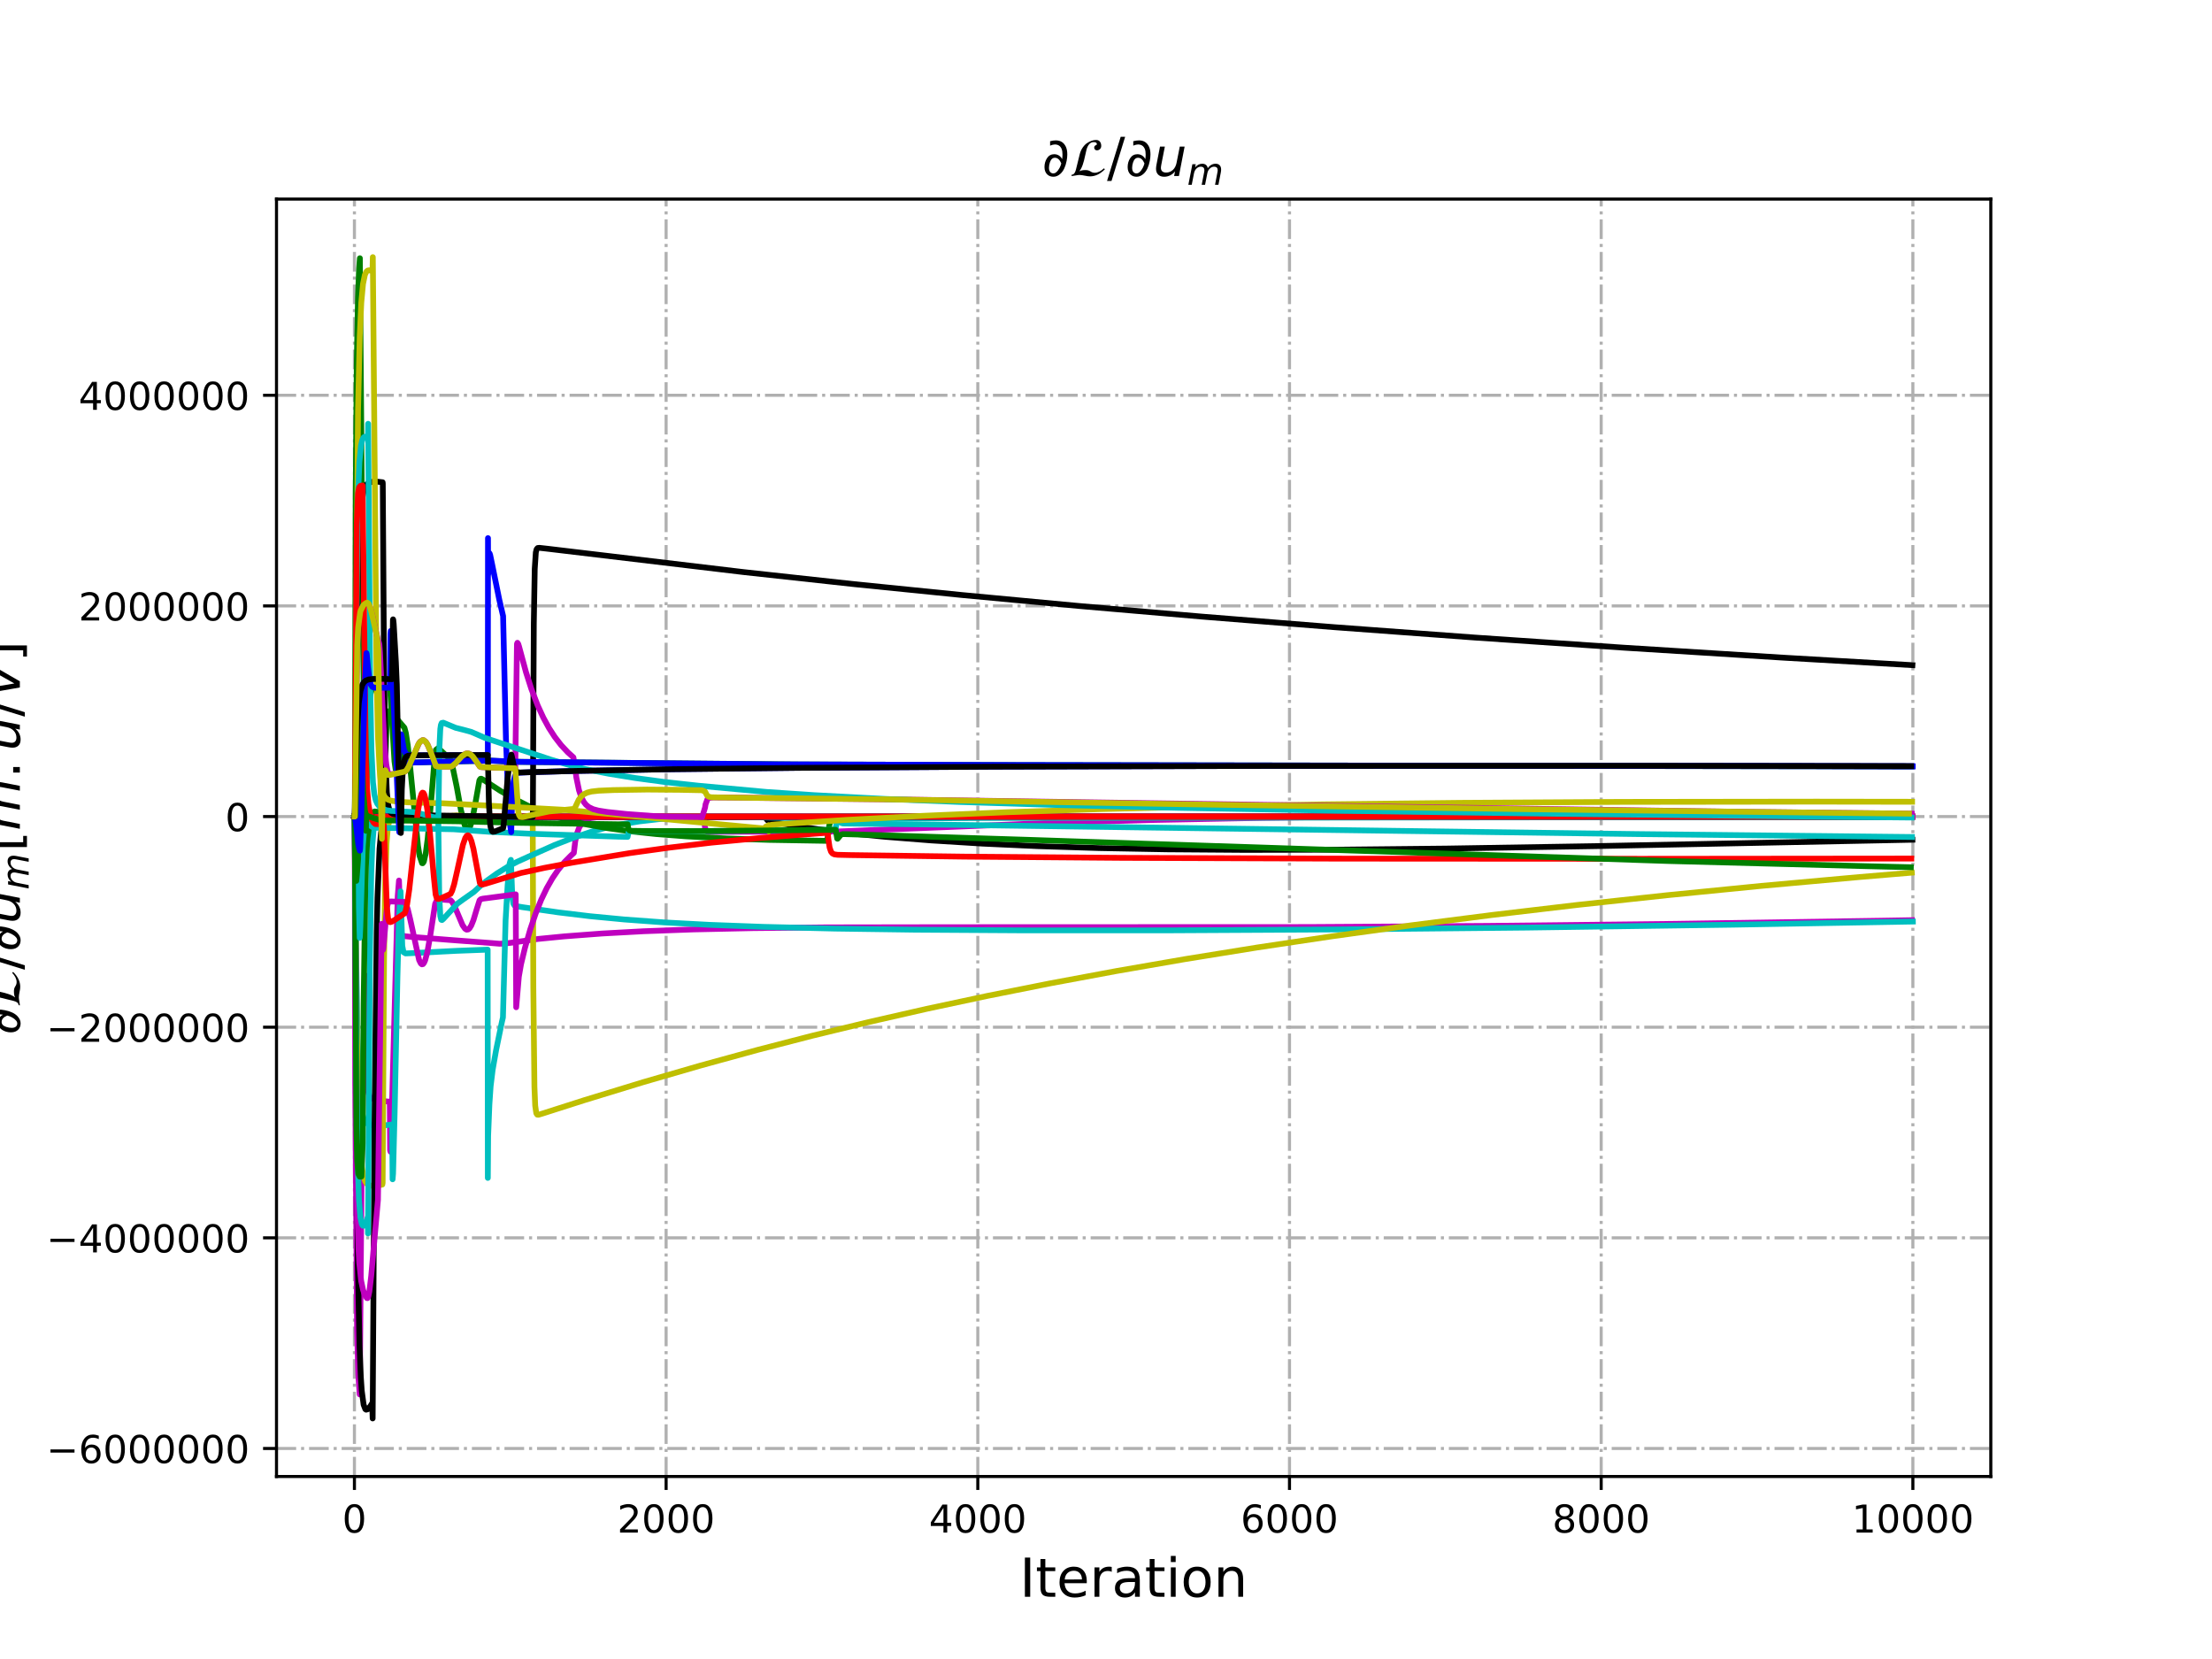 <?xml version="1.0" encoding="utf-8" standalone="no"?>
<!DOCTYPE svg PUBLIC "-//W3C//DTD SVG 1.1//EN"
  "http://www.w3.org/Graphics/SVG/1.1/DTD/svg11.dtd">
<!-- Created with matplotlib (http://matplotlib.org/) -->
<svg height="432pt" version="1.1" viewBox="0 0 576 432" width="576pt" xmlns="http://www.w3.org/2000/svg" xmlns:xlink="http://www.w3.org/1999/xlink">
 <defs>
  <style type="text/css">
*{stroke-linecap:butt;stroke-linejoin:round;}
  </style>
 </defs>
 <g id="figure_1">
  <g id="patch_1">
   <path d="M 0 432 
L 576 432 
L 576 0 
L 0 0 
z
" style="fill:#ffffff;"/>
  </g>
  <g id="axes_1">
   <g id="patch_2">
    <path d="M 72 384.48 
L 518.4 384.48 
L 518.4 51.84 
L 72 51.84 
z
" style="fill:#ffffff;"/>
   </g>
   <g id="matplotlib.axis_1">
    <g id="xtick_1">
     <g id="line2d_1">
      <path clip-path="url(#p6803e827ac)" d="M 92.291 384.48 
L 92.291 51.84 
" style="fill:none;stroke:#b0b0b0;stroke-dasharray:5.12,1.28,0.8,1.28;stroke-dashoffset:0;stroke-width:0.8;"/>
     </g>
     <g id="line2d_2">
      <defs>
       <path d="M 0 0 
L 0 3.5 
" id="m274eed6da6" style="stroke:#000000;stroke-width:0.8;"/>
      </defs>
      <g>
       <use style="stroke:#000000;stroke-width:0.8;" x="92.291" xlink:href="#m274eed6da6" y="384.48"/>
      </g>
     </g>
     <g id="text_1">
      <!-- 0 -->
      <defs>
       <path d="M 31.781 66.406 
Q 24.172 66.406 20.328 58.906 
Q 16.5 51.422 16.5 36.375 
Q 16.5 21.391 20.328 13.891 
Q 24.172 6.391 31.781 6.391 
Q 39.453 6.391 43.281 13.891 
Q 47.125 21.391 47.125 36.375 
Q 47.125 51.422 43.281 58.906 
Q 39.453 66.406 31.781 66.406 
z
M 31.781 74.219 
Q 44.047 74.219 50.516 64.516 
Q 56.984 54.828 56.984 36.375 
Q 56.984 17.969 50.516 8.266 
Q 44.047 -1.422 31.781 -1.422 
Q 19.531 -1.422 13.062 8.266 
Q 6.594 17.969 6.594 36.375 
Q 6.594 54.828 13.062 64.516 
Q 19.531 74.219 31.781 74.219 
z
" id="DejaVuSans-30"/>
      </defs>
      <g transform="translate(89.11 399.078)scale(0.1 -0.1)">
       <use xlink:href="#DejaVuSans-30"/>
      </g>
     </g>
    </g>
    <g id="xtick_2">
     <g id="line2d_3">
      <path clip-path="url(#p6803e827ac)" d="M 173.455 384.48 
L 173.455 51.84 
" style="fill:none;stroke:#b0b0b0;stroke-dasharray:5.12,1.28,0.8,1.28;stroke-dashoffset:0;stroke-width:0.8;"/>
     </g>
     <g id="line2d_4">
      <g>
       <use style="stroke:#000000;stroke-width:0.8;" x="173.455" xlink:href="#m274eed6da6" y="384.48"/>
      </g>
     </g>
     <g id="text_2">
      <!-- 2000 -->
      <defs>
       <path d="M 19.188 8.297 
L 53.609 8.297 
L 53.609 0 
L 7.328 0 
L 7.328 8.297 
Q 12.938 14.109 22.625 23.891 
Q 32.328 33.688 34.812 36.531 
Q 39.547 41.844 41.422 45.531 
Q 43.312 49.219 43.312 52.781 
Q 43.312 58.594 39.234 62.25 
Q 35.156 65.922 28.609 65.922 
Q 23.969 65.922 18.812 64.312 
Q 13.672 62.703 7.812 59.422 
L 7.812 69.391 
Q 13.766 71.781 18.938 73 
Q 24.125 74.219 28.422 74.219 
Q 39.75 74.219 46.484 68.547 
Q 53.219 62.891 53.219 53.422 
Q 53.219 48.922 51.531 44.891 
Q 49.859 40.875 45.406 35.406 
Q 44.188 33.984 37.641 27.219 
Q 31.109 20.453 19.188 8.297 
z
" id="DejaVuSans-32"/>
      </defs>
      <g transform="translate(160.73 399.078)scale(0.1 -0.1)">
       <use xlink:href="#DejaVuSans-32"/>
       <use x="63.623" xlink:href="#DejaVuSans-30"/>
       <use x="127.246" xlink:href="#DejaVuSans-30"/>
       <use x="190.869" xlink:href="#DejaVuSans-30"/>
      </g>
     </g>
    </g>
    <g id="xtick_3">
     <g id="line2d_5">
      <path clip-path="url(#p6803e827ac)" d="M 254.618 384.48 
L 254.618 51.84 
" style="fill:none;stroke:#b0b0b0;stroke-dasharray:5.12,1.28,0.8,1.28;stroke-dashoffset:0;stroke-width:0.8;"/>
     </g>
     <g id="line2d_6">
      <g>
       <use style="stroke:#000000;stroke-width:0.8;" x="254.618" xlink:href="#m274eed6da6" y="384.48"/>
      </g>
     </g>
     <g id="text_3">
      <!-- 4000 -->
      <defs>
       <path d="M 37.797 64.312 
L 12.891 25.391 
L 37.797 25.391 
z
M 35.203 72.906 
L 47.609 72.906 
L 47.609 25.391 
L 58.016 25.391 
L 58.016 17.188 
L 47.609 17.188 
L 47.609 0 
L 37.797 0 
L 37.797 17.188 
L 4.891 17.188 
L 4.891 26.703 
z
" id="DejaVuSans-34"/>
      </defs>
      <g transform="translate(241.893 399.078)scale(0.1 -0.1)">
       <use xlink:href="#DejaVuSans-34"/>
       <use x="63.623" xlink:href="#DejaVuSans-30"/>
       <use x="127.246" xlink:href="#DejaVuSans-30"/>
       <use x="190.869" xlink:href="#DejaVuSans-30"/>
      </g>
     </g>
    </g>
    <g id="xtick_4">
     <g id="line2d_7">
      <path clip-path="url(#p6803e827ac)" d="M 335.782 384.48 
L 335.782 51.84 
" style="fill:none;stroke:#b0b0b0;stroke-dasharray:5.12,1.28,0.8,1.28;stroke-dashoffset:0;stroke-width:0.8;"/>
     </g>
     <g id="line2d_8">
      <g>
       <use style="stroke:#000000;stroke-width:0.8;" x="335.782" xlink:href="#m274eed6da6" y="384.48"/>
      </g>
     </g>
     <g id="text_4">
      <!-- 6000 -->
      <defs>
       <path d="M 33.016 40.375 
Q 26.375 40.375 22.484 35.828 
Q 18.609 31.297 18.609 23.391 
Q 18.609 15.531 22.484 10.953 
Q 26.375 6.391 33.016 6.391 
Q 39.656 6.391 43.531 10.953 
Q 47.406 15.531 47.406 23.391 
Q 47.406 31.297 43.531 35.828 
Q 39.656 40.375 33.016 40.375 
z
M 52.594 71.297 
L 52.594 62.312 
Q 48.875 64.062 45.094 64.984 
Q 41.312 65.922 37.594 65.922 
Q 27.828 65.922 22.672 59.328 
Q 17.531 52.734 16.797 39.406 
Q 19.672 43.656 24.016 45.922 
Q 28.375 48.188 33.594 48.188 
Q 44.578 48.188 50.953 41.516 
Q 57.328 34.859 57.328 23.391 
Q 57.328 12.156 50.688 5.359 
Q 44.047 -1.422 33.016 -1.422 
Q 20.359 -1.422 13.672 8.266 
Q 6.984 17.969 6.984 36.375 
Q 6.984 53.656 15.188 63.938 
Q 23.391 74.219 37.203 74.219 
Q 40.922 74.219 44.703 73.484 
Q 48.484 72.75 52.594 71.297 
z
" id="DejaVuSans-36"/>
      </defs>
      <g transform="translate(323.057 399.078)scale(0.1 -0.1)">
       <use xlink:href="#DejaVuSans-36"/>
       <use x="63.623" xlink:href="#DejaVuSans-30"/>
       <use x="127.246" xlink:href="#DejaVuSans-30"/>
       <use x="190.869" xlink:href="#DejaVuSans-30"/>
      </g>
     </g>
    </g>
    <g id="xtick_5">
     <g id="line2d_9">
      <path clip-path="url(#p6803e827ac)" d="M 416.945 384.48 
L 416.945 51.84 
" style="fill:none;stroke:#b0b0b0;stroke-dasharray:5.12,1.28,0.8,1.28;stroke-dashoffset:0;stroke-width:0.8;"/>
     </g>
     <g id="line2d_10">
      <g>
       <use style="stroke:#000000;stroke-width:0.8;" x="416.945" xlink:href="#m274eed6da6" y="384.48"/>
      </g>
     </g>
     <g id="text_5">
      <!-- 8000 -->
      <defs>
       <path d="M 31.781 34.625 
Q 24.75 34.625 20.719 30.859 
Q 16.703 27.094 16.703 20.516 
Q 16.703 13.922 20.719 10.156 
Q 24.75 6.391 31.781 6.391 
Q 38.812 6.391 42.859 10.172 
Q 46.922 13.969 46.922 20.516 
Q 46.922 27.094 42.891 30.859 
Q 38.875 34.625 31.781 34.625 
z
M 21.922 38.812 
Q 15.578 40.375 12.031 44.719 
Q 8.5 49.078 8.5 55.328 
Q 8.5 64.062 14.719 69.141 
Q 20.953 74.219 31.781 74.219 
Q 42.672 74.219 48.875 69.141 
Q 55.078 64.062 55.078 55.328 
Q 55.078 49.078 51.531 44.719 
Q 48 40.375 41.703 38.812 
Q 48.828 37.156 52.797 32.312 
Q 56.781 27.484 56.781 20.516 
Q 56.781 9.906 50.312 4.234 
Q 43.844 -1.422 31.781 -1.422 
Q 19.734 -1.422 13.25 4.234 
Q 6.781 9.906 6.781 20.516 
Q 6.781 27.484 10.781 32.312 
Q 14.797 37.156 21.922 38.812 
z
M 18.312 54.391 
Q 18.312 48.734 21.844 45.562 
Q 25.391 42.391 31.781 42.391 
Q 38.141 42.391 41.719 45.562 
Q 45.312 48.734 45.312 54.391 
Q 45.312 60.062 41.719 63.234 
Q 38.141 66.406 31.781 66.406 
Q 25.391 66.406 21.844 63.234 
Q 18.312 60.062 18.312 54.391 
z
" id="DejaVuSans-38"/>
      </defs>
      <g transform="translate(404.22 399.078)scale(0.1 -0.1)">
       <use xlink:href="#DejaVuSans-38"/>
       <use x="63.623" xlink:href="#DejaVuSans-30"/>
       <use x="127.246" xlink:href="#DejaVuSans-30"/>
       <use x="190.869" xlink:href="#DejaVuSans-30"/>
      </g>
     </g>
    </g>
    <g id="xtick_6">
     <g id="line2d_11">
      <path clip-path="url(#p6803e827ac)" d="M 498.109 384.48 
L 498.109 51.84 
" style="fill:none;stroke:#b0b0b0;stroke-dasharray:5.12,1.28,0.8,1.28;stroke-dashoffset:0;stroke-width:0.8;"/>
     </g>
     <g id="line2d_12">
      <g>
       <use style="stroke:#000000;stroke-width:0.8;" x="498.109" xlink:href="#m274eed6da6" y="384.48"/>
      </g>
     </g>
     <g id="text_6">
      <!-- 10000 -->
      <defs>
       <path d="M 12.406 8.297 
L 28.516 8.297 
L 28.516 63.922 
L 10.984 60.406 
L 10.984 69.391 
L 28.422 72.906 
L 38.281 72.906 
L 38.281 8.297 
L 54.391 8.297 
L 54.391 0 
L 12.406 0 
z
" id="DejaVuSans-31"/>
      </defs>
      <g transform="translate(482.203 399.078)scale(0.1 -0.1)">
       <use xlink:href="#DejaVuSans-31"/>
       <use x="63.623" xlink:href="#DejaVuSans-30"/>
       <use x="127.246" xlink:href="#DejaVuSans-30"/>
       <use x="190.869" xlink:href="#DejaVuSans-30"/>
       <use x="254.492" xlink:href="#DejaVuSans-30"/>
      </g>
     </g>
    </g>
    <g id="text_7">
     <!-- Iteration -->
     <defs>
      <path d="M 9.812 72.906 
L 19.672 72.906 
L 19.672 0 
L 9.812 0 
z
" id="DejaVuSans-49"/>
      <path d="M 18.312 70.219 
L 18.312 54.688 
L 36.812 54.688 
L 36.812 47.703 
L 18.312 47.703 
L 18.312 18.016 
Q 18.312 11.328 20.141 9.422 
Q 21.969 7.516 27.594 7.516 
L 36.812 7.516 
L 36.812 0 
L 27.594 0 
Q 17.188 0 13.234 3.875 
Q 9.281 7.766 9.281 18.016 
L 9.281 47.703 
L 2.688 47.703 
L 2.688 54.688 
L 9.281 54.688 
L 9.281 70.219 
z
" id="DejaVuSans-74"/>
      <path d="M 56.203 29.594 
L 56.203 25.203 
L 14.891 25.203 
Q 15.484 15.922 20.484 11.062 
Q 25.484 6.203 34.422 6.203 
Q 39.594 6.203 44.453 7.469 
Q 49.312 8.734 54.109 11.281 
L 54.109 2.781 
Q 49.266 0.734 44.188 -0.344 
Q 39.109 -1.422 33.891 -1.422 
Q 20.797 -1.422 13.156 6.188 
Q 5.516 13.812 5.516 26.812 
Q 5.516 40.234 12.766 48.109 
Q 20.016 56 32.328 56 
Q 43.359 56 49.781 48.891 
Q 56.203 41.797 56.203 29.594 
z
M 47.219 32.234 
Q 47.125 39.594 43.094 43.984 
Q 39.062 48.391 32.422 48.391 
Q 24.906 48.391 20.391 44.141 
Q 15.875 39.891 15.188 32.172 
z
" id="DejaVuSans-65"/>
      <path d="M 41.109 46.297 
Q 39.594 47.172 37.812 47.578 
Q 36.031 48 33.891 48 
Q 26.266 48 22.188 43.047 
Q 18.109 38.094 18.109 28.812 
L 18.109 0 
L 9.078 0 
L 9.078 54.688 
L 18.109 54.688 
L 18.109 46.188 
Q 20.953 51.172 25.484 53.578 
Q 30.031 56 36.531 56 
Q 37.453 56 38.578 55.875 
Q 39.703 55.766 41.062 55.516 
z
" id="DejaVuSans-72"/>
      <path d="M 34.281 27.484 
Q 23.391 27.484 19.188 25 
Q 14.984 22.516 14.984 16.5 
Q 14.984 11.719 18.141 8.906 
Q 21.297 6.109 26.703 6.109 
Q 34.188 6.109 38.703 11.406 
Q 43.219 16.703 43.219 25.484 
L 43.219 27.484 
z
M 52.203 31.203 
L 52.203 0 
L 43.219 0 
L 43.219 8.297 
Q 40.141 3.328 35.547 0.953 
Q 30.953 -1.422 24.312 -1.422 
Q 15.922 -1.422 10.953 3.297 
Q 6 8.016 6 15.922 
Q 6 25.141 12.172 29.828 
Q 18.359 34.516 30.609 34.516 
L 43.219 34.516 
L 43.219 35.406 
Q 43.219 41.609 39.141 45 
Q 35.062 48.391 27.688 48.391 
Q 23 48.391 18.547 47.266 
Q 14.109 46.141 10.016 43.891 
L 10.016 52.203 
Q 14.938 54.109 19.578 55.047 
Q 24.219 56 28.609 56 
Q 40.484 56 46.344 49.844 
Q 52.203 43.703 52.203 31.203 
z
" id="DejaVuSans-61"/>
      <path d="M 9.422 54.688 
L 18.406 54.688 
L 18.406 0 
L 9.422 0 
z
M 9.422 75.984 
L 18.406 75.984 
L 18.406 64.594 
L 9.422 64.594 
z
" id="DejaVuSans-69"/>
      <path d="M 30.609 48.391 
Q 23.391 48.391 19.188 42.75 
Q 14.984 37.109 14.984 27.297 
Q 14.984 17.484 19.156 11.844 
Q 23.344 6.203 30.609 6.203 
Q 37.797 6.203 41.984 11.859 
Q 46.188 17.531 46.188 27.297 
Q 46.188 37.016 41.984 42.703 
Q 37.797 48.391 30.609 48.391 
z
M 30.609 56 
Q 42.328 56 49.016 48.375 
Q 55.719 40.766 55.719 27.297 
Q 55.719 13.875 49.016 6.219 
Q 42.328 -1.422 30.609 -1.422 
Q 18.844 -1.422 12.172 6.219 
Q 5.516 13.875 5.516 27.297 
Q 5.516 40.766 12.172 48.375 
Q 18.844 56 30.609 56 
z
" id="DejaVuSans-6f"/>
      <path d="M 54.891 33.016 
L 54.891 0 
L 45.906 0 
L 45.906 32.719 
Q 45.906 40.484 42.875 44.328 
Q 39.844 48.188 33.797 48.188 
Q 26.516 48.188 22.312 43.547 
Q 18.109 38.922 18.109 30.906 
L 18.109 0 
L 9.078 0 
L 9.078 54.688 
L 18.109 54.688 
L 18.109 46.188 
Q 21.344 51.125 25.703 53.562 
Q 30.078 56 35.797 56 
Q 45.219 56 50.047 50.172 
Q 54.891 44.344 54.891 33.016 
z
" id="DejaVuSans-6e"/>
     </defs>
     <g transform="translate(265.508 415.796)scale(0.14 -0.14)">
      <use xlink:href="#DejaVuSans-49"/>
      <use x="29.492" xlink:href="#DejaVuSans-74"/>
      <use x="68.701" xlink:href="#DejaVuSans-65"/>
      <use x="130.225" xlink:href="#DejaVuSans-72"/>
      <use x="171.338" xlink:href="#DejaVuSans-61"/>
      <use x="232.617" xlink:href="#DejaVuSans-74"/>
      <use x="271.826" xlink:href="#DejaVuSans-69"/>
      <use x="299.609" xlink:href="#DejaVuSans-6f"/>
      <use x="360.791" xlink:href="#DejaVuSans-6e"/>
     </g>
    </g>
   </g>
   <g id="matplotlib.axis_2">
    <g id="ytick_1">
     <g id="line2d_13">
      <path clip-path="url(#p6803e827ac)" d="M 72 377.175 
L 518.4 377.175 
" style="fill:none;stroke:#b0b0b0;stroke-dasharray:5.12,1.28,0.8,1.28;stroke-dashoffset:0;stroke-width:0.8;"/>
     </g>
     <g id="line2d_14">
      <defs>
       <path d="M 0 0 
L -3.5 0 
" id="m635a606b96" style="stroke:#000000;stroke-width:0.8;"/>
      </defs>
      <g>
       <use style="stroke:#000000;stroke-width:0.8;" x="72" xlink:href="#m635a606b96" y="377.175"/>
      </g>
     </g>
     <g id="text_8">
      <!-- −6000000 -->
      <defs>
       <path d="M 10.594 35.5 
L 73.188 35.5 
L 73.188 27.203 
L 10.594 27.203 
z
" id="DejaVuSans-2212"/>
      </defs>
      <g transform="translate(12.083 380.974)scale(0.1 -0.1)">
       <use xlink:href="#DejaVuSans-2212"/>
       <use x="83.789" xlink:href="#DejaVuSans-36"/>
       <use x="147.412" xlink:href="#DejaVuSans-30"/>
       <use x="211.035" xlink:href="#DejaVuSans-30"/>
       <use x="274.658" xlink:href="#DejaVuSans-30"/>
       <use x="338.281" xlink:href="#DejaVuSans-30"/>
       <use x="401.904" xlink:href="#DejaVuSans-30"/>
       <use x="465.527" xlink:href="#DejaVuSans-30"/>
      </g>
     </g>
    </g>
    <g id="ytick_2">
     <g id="line2d_15">
      <path clip-path="url(#p6803e827ac)" d="M 72 322.326 
L 518.4 322.326 
" style="fill:none;stroke:#b0b0b0;stroke-dasharray:5.12,1.28,0.8,1.28;stroke-dashoffset:0;stroke-width:0.8;"/>
     </g>
     <g id="line2d_16">
      <g>
       <use style="stroke:#000000;stroke-width:0.8;" x="72" xlink:href="#m635a606b96" y="322.326"/>
      </g>
     </g>
     <g id="text_9">
      <!-- −4000000 -->
      <g transform="translate(12.083 326.125)scale(0.1 -0.1)">
       <use xlink:href="#DejaVuSans-2212"/>
       <use x="83.789" xlink:href="#DejaVuSans-34"/>
       <use x="147.412" xlink:href="#DejaVuSans-30"/>
       <use x="211.035" xlink:href="#DejaVuSans-30"/>
       <use x="274.658" xlink:href="#DejaVuSans-30"/>
       <use x="338.281" xlink:href="#DejaVuSans-30"/>
       <use x="401.904" xlink:href="#DejaVuSans-30"/>
       <use x="465.527" xlink:href="#DejaVuSans-30"/>
      </g>
     </g>
    </g>
    <g id="ytick_3">
     <g id="line2d_17">
      <path clip-path="url(#p6803e827ac)" d="M 72 267.476 
L 518.4 267.476 
" style="fill:none;stroke:#b0b0b0;stroke-dasharray:5.12,1.28,0.8,1.28;stroke-dashoffset:0;stroke-width:0.8;"/>
     </g>
     <g id="line2d_18">
      <g>
       <use style="stroke:#000000;stroke-width:0.8;" x="72" xlink:href="#m635a606b96" y="267.476"/>
      </g>
     </g>
     <g id="text_10">
      <!-- −2000000 -->
      <g transform="translate(12.083 271.275)scale(0.1 -0.1)">
       <use xlink:href="#DejaVuSans-2212"/>
       <use x="83.789" xlink:href="#DejaVuSans-32"/>
       <use x="147.412" xlink:href="#DejaVuSans-30"/>
       <use x="211.035" xlink:href="#DejaVuSans-30"/>
       <use x="274.658" xlink:href="#DejaVuSans-30"/>
       <use x="338.281" xlink:href="#DejaVuSans-30"/>
       <use x="401.904" xlink:href="#DejaVuSans-30"/>
       <use x="465.527" xlink:href="#DejaVuSans-30"/>
      </g>
     </g>
    </g>
    <g id="ytick_4">
     <g id="line2d_19">
      <path clip-path="url(#p6803e827ac)" d="M 72 212.626 
L 518.4 212.626 
" style="fill:none;stroke:#b0b0b0;stroke-dasharray:5.12,1.28,0.8,1.28;stroke-dashoffset:0;stroke-width:0.8;"/>
     </g>
     <g id="line2d_20">
      <g>
       <use style="stroke:#000000;stroke-width:0.8;" x="72" xlink:href="#m635a606b96" y="212.626"/>
      </g>
     </g>
     <g id="text_11">
      <!-- 0 -->
      <g transform="translate(58.638 216.426)scale(0.1 -0.1)">
       <use xlink:href="#DejaVuSans-30"/>
      </g>
     </g>
    </g>
    <g id="ytick_5">
     <g id="line2d_21">
      <path clip-path="url(#p6803e827ac)" d="M 72 157.777 
L 518.4 157.777 
" style="fill:none;stroke:#b0b0b0;stroke-dasharray:5.12,1.28,0.8,1.28;stroke-dashoffset:0;stroke-width:0.8;"/>
     </g>
     <g id="line2d_22">
      <g>
       <use style="stroke:#000000;stroke-width:0.8;" x="72" xlink:href="#m635a606b96" y="157.777"/>
      </g>
     </g>
     <g id="text_12">
      <!-- 2000000 -->
      <g transform="translate(20.462 161.576)scale(0.1 -0.1)">
       <use xlink:href="#DejaVuSans-32"/>
       <use x="63.623" xlink:href="#DejaVuSans-30"/>
       <use x="127.246" xlink:href="#DejaVuSans-30"/>
       <use x="190.869" xlink:href="#DejaVuSans-30"/>
       <use x="254.492" xlink:href="#DejaVuSans-30"/>
       <use x="318.115" xlink:href="#DejaVuSans-30"/>
       <use x="381.738" xlink:href="#DejaVuSans-30"/>
      </g>
     </g>
    </g>
    <g id="ytick_6">
     <g id="line2d_23">
      <path clip-path="url(#p6803e827ac)" d="M 72 102.927 
L 518.4 102.927 
" style="fill:none;stroke:#b0b0b0;stroke-dasharray:5.12,1.28,0.8,1.28;stroke-dashoffset:0;stroke-width:0.8;"/>
     </g>
     <g id="line2d_24">
      <g>
       <use style="stroke:#000000;stroke-width:0.8;" x="72" xlink:href="#m635a606b96" y="102.927"/>
      </g>
     </g>
     <g id="text_13">
      <!-- 4000000 -->
      <g transform="translate(20.462 106.727)scale(0.1 -0.1)">
       <use xlink:href="#DejaVuSans-34"/>
       <use x="63.623" xlink:href="#DejaVuSans-30"/>
       <use x="127.246" xlink:href="#DejaVuSans-30"/>
       <use x="190.869" xlink:href="#DejaVuSans-30"/>
       <use x="254.492" xlink:href="#DejaVuSans-30"/>
       <use x="318.115" xlink:href="#DejaVuSans-30"/>
       <use x="381.738" xlink:href="#DejaVuSans-30"/>
      </g>
     </g>
    </g>
    <g id="text_14">
     <!-- $\partial \mathcal{L}/ \partial u_{m}[m.u/V]$ -->
     <defs>
      <path d="M 21.344 -1.422 
Q 14.453 -1.422 9.969 2.734 
Q 4.641 7.672 4.641 16.609 
Q 4.641 25.875 9.328 33.109 
Q 14.156 40.531 22.859 40.531 
Q 28.562 40.531 33.062 36.969 
Q 35.688 34.859 37.5 31.344 
Q 38.141 35.297 38.141 39.797 
Q 38.141 46.391 36.578 50.203 
Q 33.109 58.641 23.922 58.641 
Q 20.453 58.641 15.094 56.5 
L 15.094 64.703 
Q 20.75 66.219 25.828 66.219 
Q 38.922 66.219 44.484 54.203 
Q 47.078 48.531 47.078 40.094 
Q 47.078 34.578 45.844 28.172 
Q 42.781 12.156 34.812 4.547 
Q 28.562 -1.422 21.344 -1.422 
z
M 12.984 15.141 
Q 12.984 10.25 15.141 7.625 
Q 17.438 4.828 20.953 4.828 
Q 24.078 4.828 26.562 7.031 
Q 30.078 10.062 32.672 14.984 
Q 34.812 19.047 35.891 23.391 
Q 31.547 33.891 24.031 33.891 
Q 17.578 33.891 14.75 25.391 
Q 12.984 20.125 12.984 15.141 
z
" id="DejaVuSans-2202"/>
      <path d="M 63.594 14.297 
L 65.297 12.5 
Q 52.297 -0.703 37.703 -0.703 
Q 33.703 -0.703 28.906 0.406 
Q 21.797 1.906 17.906 1.906 
Q 15.703 1.906 10.5 0.953 
Q 5.297 0 3 0 
L 3.594 2.406 
Q 9.094 2.406 11.406 11.703 
L 18.406 40.094 
Q 20.094 47 23.688 52.391 
Q 27.297 57.797 31.641 60.844 
Q 36 63.906 40.391 65.453 
Q 44.797 67 48.797 67 
Q 53.797 67 56.141 63.797 
Q 58.5 60.594 58.5 56 
Q 58.5 52.297 56.141 50 
Q 53.797 47.703 50.406 47.703 
Q 48.203 47.703 46.797 49.203 
Q 45.406 50.703 45.406 52.797 
Q 45.406 54.406 46.203 55.5 
Q 47 56.594 47.891 56.938 
Q 48.797 57.297 49.594 57.891 
Q 50.406 58.5 50.406 59.203 
Q 50.406 63 44.594 63 
Q 39.406 63 36.094 59.141 
Q 32.797 55.297 31.094 48.938 
Q 29.406 42.594 28.047 35.688 
Q 26.703 28.797 24.203 21.297 
Q 21.703 13.797 18.094 9.203 
L 18.094 8.797 
Q 21.297 11 29.5 11 
Q 34.797 11 38.438 8.5 
Q 42.094 6 46.297 6 
Q 54.797 6 63.594 14.297 
z
" id="STIXNonUnicode-Italic-e238"/>
      <path d="M 25.391 72.906 
L 33.688 72.906 
L 8.297 -9.281 
L 0 -9.281 
z
" id="DejaVuSans-2f"/>
      <path d="M 6.688 21.688 
L 13.094 54.688 
L 22.125 54.688 
L 15.719 22.016 
Q 15.234 19.625 15.016 17.922 
Q 14.797 16.219 14.797 15.094 
Q 14.797 10.938 17.328 8.656 
Q 19.875 6.391 24.516 6.391 
Q 31.734 6.391 37 11.266 
Q 42.281 16.156 43.891 24.422 
L 49.906 54.688 
L 58.891 54.688 
L 48.297 0 
L 39.312 0 
L 41.109 8.594 
Q 37.312 3.812 32.062 1.188 
Q 26.812 -1.422 20.906 -1.422 
Q 13.719 -1.422 9.719 2.516 
Q 5.719 6.453 5.719 13.484 
Q 5.719 14.938 5.953 17.141 
Q 6.203 19.344 6.688 21.688 
z
" id="DejaVuSans-Oblique-75"/>
      <path d="M 89.797 33.016 
L 83.406 0 
L 74.422 0 
L 80.719 32.719 
Q 81.109 34.812 81.297 36.328 
Q 81.5 37.844 81.5 38.922 
Q 81.5 43.312 79.047 45.75 
Q 76.609 48.188 72.219 48.188 
Q 65.672 48.188 60.547 43.281 
Q 55.422 38.375 53.906 30.516 
L 47.906 0 
L 38.922 0 
L 45.312 32.719 
Q 45.703 34.516 45.891 36.047 
Q 46.094 37.594 46.094 38.812 
Q 46.094 43.266 43.656 45.719 
Q 41.219 48.188 36.922 48.188 
Q 30.281 48.188 25.141 43.281 
Q 20.016 38.375 18.5 30.516 
L 12.5 0 
L 3.516 0 
L 14.203 54.688 
L 23.188 54.688 
L 21.484 46.188 
Q 25.141 50.984 30.047 53.484 
Q 34.969 56 40.578 56 
Q 46.531 56 50.359 52.875 
Q 54.203 49.75 54.984 44.188 
Q 59.078 49.953 64.469 52.969 
Q 69.875 56 75.875 56 
Q 82.906 56 86.734 51.953 
Q 90.578 47.906 90.578 40.484 
Q 90.578 38.875 90.375 36.938 
Q 90.188 35.016 89.797 33.016 
z
" id="DejaVuSans-Oblique-6d"/>
      <path d="M 8.594 75.984 
L 29.297 75.984 
L 29.297 69 
L 17.578 69 
L 17.578 -6.203 
L 29.297 -6.203 
L 29.297 -13.188 
L 8.594 -13.188 
z
" id="DejaVuSans-5b"/>
      <path d="M 10.688 12.406 
L 21 12.406 
L 21 0 
L 10.688 0 
z
" id="DejaVuSans-2e"/>
      <path d="M 20.609 0 
L 7.812 72.906 
L 17.484 72.906 
L 28.078 10.203 
L 63.484 72.906 
L 74.219 72.906 
L 32.078 0 
z
" id="DejaVuSans-Oblique-56"/>
      <path d="M 30.422 75.984 
L 30.422 -13.188 
L 9.719 -13.188 
L 9.719 -6.203 
L 21.391 -6.203 
L 21.391 69 
L 9.719 69 
L 9.719 75.984 
z
" id="DejaVuSans-5d"/>
     </defs>
     <g transform="translate(5.171 269.47)rotate(-90)scale(0.14 -0.14)">
      <use transform="translate(0 0.016)" xlink:href="#DejaVuSans-2202"/>
      <use transform="translate(51.709 0.016)" xlink:href="#STIXNonUnicode-Italic-e238"/>
      <use transform="translate(121.009 0.016)" xlink:href="#DejaVuSans-2f"/>
      <use transform="translate(154.7 0.016)" xlink:href="#DejaVuSans-2202"/>
      <use transform="translate(206.409 0.016)" xlink:href="#DejaVuSans-Oblique-75"/>
      <use transform="translate(269.788 -16.391)scale(0.7)" xlink:href="#DejaVuSans-Oblique-6d"/>
      <use transform="translate(340.711 0.016)" xlink:href="#DejaVuSans-5b"/>
      <use transform="translate(379.725 0.016)" xlink:href="#DejaVuSans-Oblique-6d"/>
      <use transform="translate(477.137 0.016)" xlink:href="#DejaVuSans-2e"/>
      <use transform="translate(528.406 0.016)" xlink:href="#DejaVuSans-Oblique-75"/>
      <use transform="translate(591.785 0.016)" xlink:href="#DejaVuSans-2f"/>
      <use transform="translate(625.477 0.016)" xlink:href="#DejaVuSans-Oblique-56"/>
      <use transform="translate(693.885 0.016)" xlink:href="#DejaVuSans-5d"/>
     </g>
    </g>
   </g>
   <g id="line2d_25">
    <path clip-path="url(#p6803e827ac)" d="M 92.291 212.626 
L 92.331 212.626 
L 92.372 212.626 
L 92.494 282.195 
L 92.981 346.336 
L 93.305 357.995 
L 93.671 363.109 
L 94.158 304.752 
L 94.645 275.593 
L 95.213 254.049 
L 95.375 263.545 
L 95.619 279.202 
L 95.862 283.755 
L 96.146 285.262 
L 96.43 285.714 
L 97.039 286.055 
L 98.419 286.484 
L 100.083 286.757 
L 101.503 286.874 
L 101.584 299.57 
L 101.706 299.921 
L 102.031 289.346 
L 103.573 233.334 
L 103.897 229.282 
L 104.303 241.497 
L 104.506 242.94 
L 104.831 243.599 
L 105.237 243.766 
L 106.86 243.935 
L 116.965 244.739 
L 128.084 245.579 
L 130.073 245.745 
L 131.574 245.692 
L 140.137 244.495 
L 146.955 243.828 
L 156.775 243.085 
L 167.651 242.491 
L 180.475 242.023 
L 196.059 241.683 
L 215.294 241.486 
L 247.638 241.436 
L 340.489 241.402 
L 387.361 241.104 
L 436.262 240.566 
L 489.668 239.753 
L 497.866 239.61 
L 497.866 239.61 
" style="fill:none;stroke:#bf00bf;stroke-linecap:square;stroke-width:1.5;"/>
   </g>
   <g id="line2d_26">
    <path clip-path="url(#p6803e827ac)" d="M 92.291 212.626 
L 92.331 212.626 
L 92.372 212.626 
L 92.413 213.983 
L 92.697 245.868 
L 93.103 270.429 
L 93.427 279.855 
L 93.874 286.658 
L 94.361 290.109 
L 94.766 291.48 
L 95.01 291.95 
L 95.578 292.532 
L 96.227 292.851 
L 97.201 293.04 
L 98.825 293.123 
L 100.894 292.958 
L 102.112 292.798 
L 102.233 307.087 
L 102.355 305.575 
L 102.761 289.749 
L 103.491 254.301 
L 103.857 240.323 
L 104.303 232.101 
L 104.75 246.326 
L 105.074 247.949 
L 105.602 248.268 
L 106.86 248.215 
L 118.953 247.59 
L 126.988 247.287 
L 127.029 306.726 
L 127.11 295.726 
L 127.435 287.625 
L 127.759 282.857 
L 128.287 278.559 
L 129.18 273.458 
L 130.681 266.176 
L 130.965 264.924 
L 131.655 239.632 
L 132.183 230.55 
L 132.71 224.832 
L 132.954 224.007 
L 133.035 223.904 
L 133.4 233.594 
L 133.684 235.341 
L 133.968 235.778 
L 134.334 235.936 
L 135.998 236.221 
L 145.413 237.585 
L 153.61 238.575 
L 162.66 239.438 
L 173.008 240.195 
L 184.858 240.833 
L 198.737 241.351 
L 217.405 241.801 
L 238.223 242.09 
L 267.077 242.267 
L 303.966 242.262 
L 348.119 242.029 
L 397.385 241.544 
L 451.115 240.79 
L 498.109 239.968 
L 498.109 239.968 
" style="fill:none;stroke:#00bfbf;stroke-linecap:square;stroke-width:1.5;"/>
   </g>
   <g id="line2d_27">
    <path clip-path="url(#p6803e827ac)" d="M 92.291 212.626 
L 94.563 212.736 
L 99.88 212.731 
L 106.86 212.653 
L 292.643 212.65 
L 497.379 212.643 
L 497.379 212.643 
" style="fill:none;stroke:#ff0000;stroke-linecap:square;stroke-width:1.5;"/>
   </g>
   <g id="line2d_28">
    <path clip-path="url(#p6803e827ac)" d="M 92.291 212.626 
L 498.069 212.645 
L 498.069 212.645 
" style="fill:none;stroke:#008000;stroke-linecap:square;stroke-width:1.5;"/>
   </g>
   <g id="line2d_29">
    <path clip-path="url(#p6803e827ac)" d="M 92.291 212.626 
L 96.024 212.737 
L 100.204 212.728 
L 113.596 212.651 
L 497.744 212.653 
L 497.744 212.653 
" style="fill:none;stroke:#0000ff;stroke-linecap:square;stroke-width:1.5;"/>
   </g>
   <g id="line2d_30">
    <path clip-path="url(#p6803e827ac)" d="M 92.291 212.626 
L 95.416 212.737 
L 99.799 212.738 
L 110.837 212.645 
L 497.744 212.648 
L 497.744 212.648 
" style="fill:none;stroke:#000000;stroke-linecap:square;stroke-width:1.5;"/>
   </g>
   <g id="line2d_31">
    <path clip-path="url(#p6803e827ac)" d="M 92.291 212.626 
L 92.331 212.626 
L 92.372 212.626 
L 92.575 236.41 
L 92.94 269.363 
L 93.387 289.463 
L 93.792 298.723 
L 94.239 303.939 
L 94.563 305.969 
L 95.091 307.656 
L 95.578 308.329 
L 96.146 308.651 
L 96.877 308.775 
L 98.135 308.743 
L 99.433 308.481 
L 99.555 308.447 
L 99.636 308.007 
L 100.001 249.642 
L 100.286 230.376 
L 100.651 219.546 
L 100.975 215.638 
L 101.341 213.822 
L 101.665 213.165 
L 102.071 212.837 
L 102.558 212.707 
L 103.978 212.648 
L 116.681 212.634 
L 138.717 212.743 
L 138.879 257.152 
L 139.163 282.981 
L 139.366 287.921 
L 139.65 289.893 
L 139.893 290.25 
L 140.218 290.281 
L 141.192 289.987 
L 152.19 286.473 
L 167.53 281.782 
L 182.301 277.499 
L 197.276 273.388 
L 211.358 269.743 
L 226.17 266.151 
L 241.348 262.692 
L 257.134 259.324 
L 273.61 256.038 
L 290.777 252.843 
L 308.673 249.739 
L 327.341 246.728 
L 346.861 243.807 
L 367.233 240.984 
L 388.538 238.258 
L 410.818 235.632 
L 434.112 233.112 
L 458.582 230.689 
L 484.23 228.375 
L 497.825 227.235 
L 497.825 227.235 
" style="fill:none;stroke:#bfbf00;stroke-linecap:square;stroke-width:1.5;"/>
   </g>
   <g id="line2d_32">
    <path clip-path="url(#p6803e827ac)" d="M 92.291 212.626 
L 93.062 212.732 
L 95.091 213.002 
L 97.729 213.127 
L 99.839 213.014 
L 101.746 212.766 
L 105.48 212.667 
L 117.249 212.655 
L 140.34 212.801 
L 144.966 212.841 
L 238.385 212.783 
L 498.028 212.689 
L 498.028 212.689 
" style="fill:none;stroke:#bf00bf;stroke-linecap:square;stroke-width:1.5;"/>
   </g>
   <g id="line2d_33">
    <path clip-path="url(#p6803e827ac)" d="M 92.291 212.626 
L 92.94 212.731 
L 95.294 213.025 
L 97.526 213.132 
L 99.961 212.933 
L 103.654 212.717 
L 108.645 212.663 
L 144.357 212.755 
L 206.082 212.735 
L 497.906 212.68 
L 497.906 212.68 
" style="fill:none;stroke:#00bfbf;stroke-linecap:square;stroke-width:1.5;"/>
   </g>
   <g id="line2d_34">
    <path clip-path="url(#p6803e827ac)" d="M 92.291 212.626 
L 92.9 212.734 
L 97.932 213.172 
L 105.155 212.693 
L 113.962 212.667 
L 142.978 212.77 
L 159.981 212.77 
L 456.675 212.702 
L 497.906 212.693 
L 497.906 212.693 
" style="fill:none;stroke:#ff0000;stroke-linecap:square;stroke-width:1.5;"/>
   </g>
   <g id="line2d_35">
    <path clip-path="url(#p6803e827ac)" d="M 92.291 212.626 
L 92.494 212.533 
L 93.021 212.398 
L 94.563 213.104 
L 95.619 213.277 
L 96.755 213.309 
L 97.648 213.185 
L 99.109 212.885 
L 101.259 212.743 
L 106.616 212.648 
L 129.91 212.668 
L 279.617 212.693 
L 497.46 212.668 
L 497.46 212.668 
" style="fill:none;stroke:#008000;stroke-linecap:square;stroke-width:1.5;"/>
   </g>
   <g id="line2d_36">
    <path clip-path="url(#p6803e827ac)" d="M 92.291 212.626 
L 93.021 212.652 
L 93.792 212.865 
L 95.335 213.058 
L 97.364 213.093 
L 99.474 212.781 
L 103.857 212.663 
L 114.205 212.639 
L 494.538 212.66 
L 497.784 212.659 
L 497.784 212.659 
" style="fill:none;stroke:#0000ff;stroke-linecap:square;stroke-width:1.5;"/>
   </g>
   <g id="line2d_37">
    <path clip-path="url(#p6803e827ac)" d="M 92.291 212.626 
L 92.331 212.626 
L 92.372 212.634 
L 93.184 329.608 
L 93.63 350.638 
L 93.955 358.544 
L 94.198 362.122 
L 94.685 365.79 
L 95.132 366.935 
L 95.335 367.082 
L 95.781 366.954 
L 96.39 366.246 
L 96.917 365.397 
L 97.039 369.36 
L 97.567 286.932 
L 98.094 242.868 
L 98.297 233.822 
L 98.825 221.023 
L 99.23 216.793 
L 99.636 214.746 
L 100.123 213.628 
L 100.57 213.178 
L 101.178 212.922 
L 102.152 212.795 
L 105.318 212.715 
L 116.802 212.705 
L 186.765 212.712 
L 199.224 212.713 
L 199.305 213.018 
L 199.67 212.838 
L 199.792 213.552 
L 200.076 213.657 
L 200.239 212.476 
L 200.36 213.372 
L 200.644 213.88 
L 201.537 214.098 
L 210.952 215.622 
L 219.555 216.823 
L 230.472 217.895 
L 242.444 218.846 
L 255.876 219.677 
L 270.161 220.331 
L 286.15 220.834 
L 303.763 221.162 
L 324.257 221.313 
L 347.916 221.257 
L 376.729 220.961 
L 415.566 220.325 
L 489.79 218.835 
L 497.987 218.668 
L 497.987 218.668 
" style="fill:none;stroke:#000000;stroke-linecap:square;stroke-width:1.5;"/>
   </g>
   <g id="line2d_38">
    <path clip-path="url(#p6803e827ac)" d="M 92.291 212.626 
L 92.494 212.678 
L 93.549 212.835 
L 96.024 213.025 
L 100.975 212.679 
L 109.254 212.633 
L 497.947 212.641 
L 497.947 212.641 
" style="fill:none;stroke:#bfbf00;stroke-linecap:square;stroke-width:1.5;"/>
   </g>
   <g id="line2d_39">
    <path clip-path="url(#p6803e827ac)" d="M 92.291 212.626 
L 92.331 212.626 
L 92.372 212.626 
L 92.981 311.834 
L 93.346 325.229 
L 93.549 328.832 
L 94.036 333.503 
L 94.523 335.839 
L 94.969 337.122 
L 95.537 338.011 
L 95.7 338.033 
L 95.903 337.66 
L 96.187 336.268 
L 96.674 332.177 
L 97.607 321.624 
L 98.419 312.436 
L 98.703 290.43 
L 99.393 240.569 
L 99.596 246.803 
L 99.717 247.351 
L 99.758 247.262 
L 99.839 246.816 
L 100.245 242.129 
L 100.773 236.168 
L 101.057 235.125 
L 101.381 234.798 
L 101.787 234.739 
L 105.358 234.867 
L 105.723 235.428 
L 106.17 236.701 
L 106.819 239.389 
L 109.132 249.984 
L 109.579 250.888 
L 109.863 251.115 
L 110.147 251.051 
L 110.431 250.691 
L 110.715 250.036 
L 111.283 247.895 
L 111.973 244.064 
L 113.312 235.346 
L 113.759 234.424 
L 114.165 234.233 
L 115.382 234.273 
L 117.33 234.421 
L 117.695 234.796 
L 118.263 235.761 
L 119.075 237.658 
L 120.455 240.921 
L 121.104 241.846 
L 121.51 242.085 
L 121.916 242.024 
L 122.281 241.702 
L 122.727 240.972 
L 123.295 239.559 
L 124.107 236.852 
L 124.878 234.43 
L 125.203 234.142 
L 125.73 234.013 
L 134.293 232.887 
L 134.415 262.285 
L 134.455 261.893 
L 135.105 254.317 
L 135.673 251.069 
L 136.687 246.862 
L 138.067 242.045 
L 139.488 237.863 
L 140.949 234.249 
L 142.369 231.295 
L 143.87 228.67 
L 145.372 226.47 
L 146.995 224.486 
L 148.659 222.801 
L 149.43 222.094 
L 149.795 219.031 
L 150.242 217.048 
L 150.81 215.516 
L 151.419 214.489 
L 152.068 213.81 
L 152.839 213.337 
L 153.813 213.025 
L 155.233 212.832 
L 157.871 212.735 
L 169.356 212.681 
L 176.092 212.775 
L 183.357 212.944 
L 183.559 215.343 
L 183.843 216.333 
L 184.128 216.559 
L 184.655 216.619 
L 190.905 216.587 
L 213.712 216.573 
L 218.703 216.495 
L 275.477 214.198 
L 300.679 213.511 
L 329.005 212.968 
L 362.972 212.547 
L 406.07 212.246 
L 465.603 212.068 
L 497.744 212.034 
L 497.744 212.034 
" style="fill:none;stroke:#bf00bf;stroke-linecap:square;stroke-width:1.5;"/>
   </g>
   <g id="line2d_40">
    <path clip-path="url(#p6803e827ac)" d="M 92.291 212.626 
L 92.331 212.626 
L 92.372 212.627 
L 92.534 234.867 
L 92.859 281.667 
L 93.184 303.726 
L 93.468 312.217 
L 93.833 316.964 
L 94.198 318.741 
L 94.482 319.179 
L 94.726 319.185 
L 94.969 318.943 
L 95.416 318.059 
L 95.781 316.872 
L 95.822 321.191 
L 95.822 321.191 
L 95.822 321.191 
L 96.309 249.339 
L 96.674 227.289 
L 96.958 219.958 
L 97.282 216.088 
L 97.607 214.402 
L 97.972 213.601 
L 98.378 213.235 
L 99.149 212.929 
L 99.961 212.783 
L 103.573 212.64 
L 108.97 212.736 
L 114.124 212.882 
L 114.367 232.741 
L 114.651 238.512 
L 114.895 239.504 
L 115.098 239.578 
L 115.423 239.309 
L 119.115 235.296 
L 120.617 234.205 
L 123.417 232.237 
L 125.081 230.697 
L 126.664 229.407 
L 129.423 227.43 
L 132.305 225.641 
L 134.658 224.412 
L 137.58 223.084 
L 144.357 220.063 
L 148.862 218.315 
L 154.178 216.515 
L 157.993 215.486 
L 162.132 214.598 
L 166.515 213.886 
L 171.425 213.322 
L 177.026 212.907 
L 183.519 212.654 
L 191.432 212.676 
L 202.389 212.936 
L 220.773 213.424 
L 234.124 213.158 
L 253.888 213.009 
L 298.081 212.957 
L 448.193 212.78 
L 497.744 212.72 
L 497.744 212.72 
" style="fill:none;stroke:#00bfbf;stroke-linecap:square;stroke-width:1.5;"/>
   </g>
   <g id="line2d_41">
    <path clip-path="url(#p6803e827ac)" d="M 92.291 212.626 
L 92.575 212.701 
L 93.59 213.549 
L 94.401 213.706 
L 94.563 213.686 
L 96.227 213.06 
L 97.161 212.825 
L 99.961 212.633 
L 101.178 212.489 
L 102.964 212.433 
L 107.428 212.543 
L 111.04 212.699 
L 117.655 212.614 
L 126.623 212.627 
L 174.226 212.665 
L 418.893 212.628 
L 497.906 212.627 
L 497.906 212.627 
" style="fill:none;stroke:#ff0000;stroke-linecap:square;stroke-width:1.5;"/>
   </g>
   <g id="line2d_42">
    <path clip-path="url(#p6803e827ac)" d="M 92.291 212.626 
L 92.331 212.626 
L 92.372 212.626 
L 92.818 293.858 
L 93.021 302.309 
L 93.305 305.684 
L 93.671 306.392 
L 93.955 306.4 
L 94.117 306.364 
L 94.442 297.669 
L 94.685 261.578 
L 95.132 230.761 
L 95.335 224.325 
L 95.619 219.05 
L 96.227 214.123 
L 96.755 212.432 
L 97.364 211.434 
L 97.526 211.307 
L 98.094 211.362 
L 98.662 211.449 
L 99.636 211.261 
L 99.88 211.217 
L 100.61 190.047 
L 100.975 185.878 
L 101.259 185.173 
L 101.503 185.175 
L 102.233 185.912 
L 105.318 189.509 
L 105.683 190.878 
L 106.17 194.031 
L 106.86 200.314 
L 108.848 220.31 
L 109.254 222.847 
L 109.903 224.765 
L 110.066 224.789 
L 110.309 224.472 
L 110.39 224.273 
L 110.877 222.108 
L 111.364 218.413 
L 112.176 209.674 
L 113.231 196.865 
L 113.515 195.257 
L 114.043 194.848 
L 114.611 195.269 
L 117.127 197.616 
L 117.37 198.068 
L 117.776 199.298 
L 118.953 204.995 
L 120.008 210.866 
L 121.023 214.946 
L 121.55 215.878 
L 121.834 215.971 
L 121.956 215.92 
L 122.362 215.356 
L 122.768 214.207 
L 123.052 213.083 
L 123.904 208.49 
L 124.838 203.177 
L 125.122 202.789 
L 125.325 202.773 
L 126.014 203.15 
L 130.316 205.947 
L 133.847 207.968 
L 138.351 210.265 
L 141.476 211.548 
L 145.007 212.749 
L 149.024 213.863 
L 152.88 214.711 
L 157.952 215.61 
L 164.04 216.462 
L 170.898 217.188 
L 178.568 217.775 
L 189.241 218.338 
L 200.36 218.708 
L 214.483 218.941 
L 215.376 218.95 
L 215.66 217.119 
L 215.984 214.69 
L 216.431 213.36 
L 216.755 212.982 
L 217.121 212.791 
L 217.892 212.668 
L 220.692 212.639 
L 497.703 212.628 
L 497.703 212.628 
" style="fill:none;stroke:#008000;stroke-linecap:square;stroke-width:1.5;"/>
   </g>
   <g id="line2d_43">
    <path clip-path="url(#p6803e827ac)" d="M 92.291 212.626 
L 92.697 212.715 
L 93.792 213.288 
L 95.294 213.213 
L 96.309 213.065 
L 97.282 212.753 
L 98.5 212.651 
L 103.086 212.627 
L 115.138 212.735 
L 117.736 212.756 
L 163.918 212.639 
L 189.687 212.645 
L 460.774 212.627 
L 497.622 212.627 
L 497.622 212.627 
" style="fill:none;stroke:#0000ff;stroke-linecap:square;stroke-width:1.5;"/>
   </g>
   <g id="line2d_44">
    <path clip-path="url(#p6803e827ac)" d="M 92.291 212.626 
L 92.494 212.725 
L 93.265 213.631 
L 93.387 213.604 
L 93.914 213.213 
L 94.645 213.016 
L 98.378 212.658 
L 101.99 212.628 
L 211.358 212.696 
L 267.361 212.628 
L 497.419 212.627 
L 497.419 212.627 
" style="fill:none;stroke:#000000;stroke-linecap:square;stroke-width:1.5;"/>
   </g>
   <g id="line2d_45">
    <path clip-path="url(#p6803e827ac)" d="M 92.291 212.626 
L 92.494 212.649 
L 93.59 213.496 
L 93.914 213.579 
L 94.645 213.584 
L 95.74 213.067 
L 96.714 213.073 
L 97.364 213.351 
L 98.094 213.865 
L 98.946 214.204 
L 99.88 214.295 
L 100.367 214.263 
L 100.57 213.719 
L 101.178 212.779 
L 101.665 212.563 
L 102.599 212.47 
L 105.602 212.311 
L 106.738 212.057 
L 107.712 212.052 
L 108.808 212.3 
L 110.837 213.095 
L 111.973 213.379 
L 112.866 213.382 
L 113.028 213.359 
L 113.15 213.166 
L 113.515 212.814 
L 114.205 212.59 
L 115.707 212.54 
L 117.533 212.455 
L 119.034 212.334 
L 120.292 212.431 
L 124.472 213.04 
L 124.756 212.836 
L 125.446 212.647 
L 127.029 212.603 
L 242.038 212.633 
L 497.825 212.626 
L 497.825 212.626 
" style="fill:none;stroke:#bfbf00;stroke-linecap:square;stroke-width:1.5;"/>
   </g>
   <g id="line2d_46">
    <path clip-path="url(#p6803e827ac)" d="M 92.291 212.626 
L 93.427 212.734 
L 94.888 212.814 
L 95.862 212.864 
L 97.161 212.988 
L 97.485 212.901 
L 98.054 212.706 
L 99.19 212.641 
L 111.648 212.635 
L 196.911 212.637 
L 498.028 212.626 
L 498.028 212.626 
" style="fill:none;stroke:#bf00bf;stroke-linecap:square;stroke-width:1.5;"/>
   </g>
   <g id="line2d_47">
    <path clip-path="url(#p6803e827ac)" d="M 92.291 212.626 
L 92.331 212.626 
L 92.372 212.628 
L 92.656 204.029 
L 92.818 205.83 
L 93.184 212.147 
L 93.305 210.219 
L 93.468 236.156 
L 93.671 244.222 
L 93.711 243.942 
L 93.833 241.163 
L 94.482 220.334 
L 94.848 215.71 
L 95.132 214.523 
L 95.375 214.288 
L 95.537 214.318 
L 96.146 214.799 
L 96.958 215.35 
L 97.607 215.572 
L 98.784 215.544 
L 102.477 215.618 
L 118.101 215.94 
L 127.516 216.604 
L 137.905 217.098 
L 160.955 217.863 
L 163.431 217.918 
L 163.634 216.845 
L 163.837 216.55 
L 164.242 216.415 
L 166.353 216.418 
L 180.394 216.446 
L 201.01 216.241 
L 217.608 216.072 
L 217.892 213.457 
L 218.095 213.145 
L 218.257 213.29 
L 219.028 214.278 
L 219.515 214.432 
L 220.773 214.451 
L 238.954 214.661 
L 314.436 215.696 
L 426.523 217.192 
L 497.866 217.953 
L 497.866 217.953 
" style="fill:none;stroke:#00bfbf;stroke-linecap:square;stroke-width:1.5;"/>
   </g>
   <g id="line2d_48">
    <path clip-path="url(#p6803e827ac)" d="M 92.291 212.626 
L 93.792 212.734 
L 95.7 212.802 
L 99.271 212.75 
L 101.422 212.686 
L 112.622 212.669 
L 129.464 212.659 
L 497.703 212.633 
L 497.703 212.633 
" style="fill:none;stroke:#ff0000;stroke-linecap:square;stroke-width:1.5;"/>
   </g>
   <g id="line2d_49">
    <path clip-path="url(#p6803e827ac)" d="M 92.291 212.626 
L 92.413 212.626 
L 92.616 129.616 
L 92.9 94.813 
L 93.224 77.317 
L 93.508 69.93 
L 93.711 67.24 
L 94.523 166.084 
L 95.172 210.328 
L 95.294 216.336 
L 95.456 204.591 
L 95.74 189.469 
L 96.065 183.231 
L 96.349 181.069 
L 96.714 179.913 
L 97.08 179.461 
L 97.567 179.235 
L 98.459 179.118 
L 101.259 179.068 
L 101.544 179.065 
L 101.787 182.772 
L 102.72 198.255 
L 103.005 200.296 
L 103.126 200.159 
L 103.329 199.048 
L 104.019 193.702 
L 104.222 194.452 
L 104.75 197.227 
L 105.034 197.93 
L 105.439 198.375 
L 105.926 198.542 
L 106.819 198.58 
L 114.286 198.358 
L 127.841 198.081 
L 132.913 198.373 
L 138.148 198.416 
L 207.422 199.054 
L 267.523 199.217 
L 497.744 199.576 
L 497.744 199.576 
" style="fill:none;stroke:#008000;stroke-linecap:square;stroke-width:1.5;"/>
   </g>
   <g id="line2d_50">
    <path clip-path="url(#p6803e827ac)" d="M 92.291 212.626 
L 92.413 212.626 
L 92.616 203.282 
L 93.021 189.161 
L 93.427 183.067 
L 93.874 179.932 
L 94.32 178.416 
L 94.766 177.649 
L 95.294 177.192 
L 95.943 176.937 
L 97.08 176.803 
L 99.514 176.777 
L 102.112 176.861 
L 102.274 178.67 
L 102.883 190.752 
L 103.37 197.76 
L 103.451 198.123 
L 103.573 198.09 
L 103.735 197.248 
L 104.222 192.729 
L 104.425 191.198 
L 104.465 191.205 
L 104.628 191.99 
L 105.155 195.092 
L 105.561 196.098 
L 105.926 196.452 
L 106.454 196.623 
L 107.59 196.676 
L 120.861 196.629 
L 127.029 196.604 
L 127.07 140.124 
L 127.11 149.656 
L 127.313 144.259 
L 127.435 144.026 
L 127.475 144.063 
L 127.638 144.515 
L 128.125 146.855 
L 130.032 156.248 
L 131.006 160.414 
L 131.736 192.025 
L 132.183 203.914 
L 132.792 214.559 
L 133.116 216.696 
L 133.36 208.131 
L 133.725 203.548 
L 134.05 202.167 
L 134.334 201.656 
L 134.78 201.336 
L 135.429 201.201 
L 137.702 201.09 
L 149.592 200.757 
L 174.794 200.301 
L 207.584 199.943 
L 258.392 199.637 
L 330.263 199.438 
L 424.778 199.408 
L 497.906 199.503 
L 497.906 199.503 
" style="fill:none;stroke:#0000ff;stroke-linecap:square;stroke-width:1.5;"/>
   </g>
   <g id="line2d_51">
    <path clip-path="url(#p6803e827ac)" d="M 92.291 212.626 
L 92.413 212.626 
L 92.616 191.211 
L 93.021 159.25 
L 93.427 143.324 
L 93.874 134.323 
L 94.32 129.838 
L 94.726 127.754 
L 95.172 126.575 
L 95.659 125.951 
L 96.187 125.641 
L 96.998 125.465 
L 98.378 125.44 
L 99.636 125.581 
L 99.677 125.963 
L 100.001 174.803 
L 100.367 197.466 
L 100.732 206.288 
L 101.097 209.739 
L 101.462 211.104 
L 101.787 211.615 
L 102.274 211.92 
L 102.923 212.054 
L 105.155 212.187 
L 113.15 212.343 
L 138.757 212.74 
L 139.001 162.362 
L 139.244 148.138 
L 139.528 143.836 
L 139.731 143.018 
L 140.015 142.7 
L 140.462 142.654 
L 142.653 142.899 
L 193.624 148.969 
L 222.477 152.117 
L 250.601 154.955 
L 280.834 157.782 
L 313.097 160.572 
L 347.469 163.319 
L 384.074 166.019 
L 422.952 168.662 
L 464.589 171.268 
L 497.987 173.208 
L 497.987 173.208 
" style="fill:none;stroke:#000000;stroke-linecap:square;stroke-width:1.5;"/>
   </g>
   <g id="line2d_52">
    <path clip-path="url(#p6803e827ac)" d="M 92.291 212.626 
L 92.413 212.627 
L 93.224 107.128 
L 93.671 87.695 
L 94.077 78.815 
L 94.523 73.955 
L 95.01 71.573 
L 95.416 70.735 
L 95.74 70.454 
L 96.187 70.376 
L 96.795 70.569 
L 96.998 70.675 
L 97.08 66.96 
L 98.054 176.434 
L 98.459 192.489 
L 98.865 200.457 
L 99.19 203.804 
L 99.636 206.2 
L 100.001 207.186 
L 100.448 207.827 
L 101.016 208.23 
L 101.787 208.491 
L 103.37 208.732 
L 106.251 208.927 
L 115.341 209.179 
L 123.011 209.558 
L 146.589 210.848 
L 165.541 212.571 
L 199.305 215.765 
L 199.386 215.268 
L 199.427 215.87 
L 199.508 215.573 
L 199.589 215.145 
L 199.63 216.021 
L 199.711 215.687 
L 199.833 215.055 
L 199.873 216.207 
L 199.954 215.827 
L 200.157 214.867 
L 200.198 216.526 
L 200.279 216.066 
L 200.523 214.927 
L 200.847 214.792 
L 202.105 214.677 
L 220.367 213.503 
L 240.455 212.433 
L 262.248 211.5 
L 286.515 210.689 
L 313.705 210.007 
L 344.588 209.46 
L 380.178 209.058 
L 422.14 208.813 
L 473.03 208.746 
L 497.906 208.779 
L 497.906 208.779 
" style="fill:none;stroke:#bfbf00;stroke-linecap:square;stroke-width:1.5;"/>
   </g>
   <g id="line2d_53">
    <path clip-path="url(#p6803e827ac)" d="M 92.291 212.626 
L 92.413 212.626 
L 93.021 167.985 
L 93.265 163.399 
L 93.792 159.432 
L 93.914 158.982 
L 94.645 157.545 
L 95.456 156.972 
L 95.7 156.928 
L 95.984 157.184 
L 96.39 158.17 
L 96.998 160.487 
L 98.541 167.223 
L 98.622 167.11 
L 98.784 167.734 
L 98.946 169.935 
L 99.636 184.57 
L 100.123 193.996 
L 100.57 198.998 
L 100.975 201.051 
L 101.259 201.475 
L 101.422 201.567 
L 102.233 201.566 
L 105.318 200.976 
L 105.683 200.725 
L 106.129 200.135 
L 106.86 198.686 
L 109.092 193.56 
L 109.416 193.122 
L 110.066 192.716 
L 110.309 192.74 
L 110.877 193.178 
L 111.324 193.877 
L 112.095 195.681 
L 113.515 199.454 
L 114.205 199.652 
L 117.37 199.627 
L 117.776 199.449 
L 118.588 198.782 
L 121.023 196.354 
L 121.591 196.169 
L 122.159 196.248 
L 122.606 196.502 
L 123.093 196.963 
L 124.026 198.266 
L 124.959 199.618 
L 125.365 199.754 
L 126.745 199.823 
L 134.171 200.053 
L 134.618 167.649 
L 134.739 167.381 
L 134.942 167.669 
L 135.145 168.306 
L 136.971 175.052 
L 138.351 179.361 
L 140.015 183.7 
L 141.476 186.87 
L 142.937 189.546 
L 144.439 191.867 
L 146.102 194.019 
L 147.847 195.887 
L 149.308 197.2 
L 149.633 199.028 
L 150.079 202.441 
L 150.769 205.785 
L 151.378 207.604 
L 152.027 208.845 
L 152.595 209.558 
L 153.326 210.161 
L 154.462 210.709 
L 155.842 211.077 
L 158.196 211.449 
L 163.187 211.972 
L 170.614 212.526 
L 174.713 212.677 
L 182.829 212.774 
L 183.6 210.273 
L 183.722 209.444 
L 184.249 208.037 
L 184.696 207.759 
L 185.629 207.655 
L 190.134 207.682 
L 231.162 208.149 
L 454.281 211.408 
L 497.784 211.876 
L 497.784 211.876 
" style="fill:none;stroke:#bf00bf;stroke-linecap:square;stroke-width:1.5;"/>
   </g>
   <g id="line2d_54">
    <path clip-path="url(#p6803e827ac)" d="M 92.291 212.626 
L 92.413 212.626 
L 92.575 192.562 
L 92.9 150.108 
L 93.265 128.252 
L 93.59 120.305 
L 93.995 116.094 
L 94.361 114.52 
L 94.726 113.869 
L 95.01 113.711 
L 95.294 113.753 
L 95.7 114.079 
L 95.822 114.319 
L 95.862 110.359 
L 95.862 110.359 
L 95.862 110.359 
L 96.39 178.113 
L 96.714 195.035 
L 97.12 203.746 
L 97.485 206.909 
L 97.851 208.406 
L 98.256 209.307 
L 98.906 210.137 
L 99.555 210.589 
L 100.651 210.982 
L 101.787 211.16 
L 104.465 211.276 
L 107.671 211.466 
L 109.295 211.824 
L 112.947 212.797 
L 114.165 212.864 
L 114.408 194.885 
L 114.651 189.848 
L 114.814 188.757 
L 115.017 188.271 
L 115.423 188.18 
L 116.234 188.516 
L 118.669 189.526 
L 120.658 190.025 
L 122.727 190.593 
L 124.229 191.24 
L 126.217 192.121 
L 130.641 193.594 
L 137.783 195.929 
L 143.465 197.814 
L 149.187 199.491 
L 152.717 200.34 
L 158.48 201.469 
L 165.46 202.603 
L 173.13 203.639 
L 181.936 204.602 
L 199.711 206.231 
L 212.048 207.064 
L 230.756 208.056 
L 250.195 208.839 
L 274.99 209.604 
L 307.05 210.361 
L 349.336 211.125 
L 405.907 211.913 
L 480.781 212.726 
L 497.784 212.885 
L 497.784 212.885 
" style="fill:none;stroke:#00bfbf;stroke-linecap:square;stroke-width:1.5;"/>
   </g>
   <g id="line2d_55">
    <path clip-path="url(#p6803e827ac)" d="M 92.291 212.626 
L 92.413 212.626 
L 92.9 136.588 
L 93.224 128.444 
L 93.508 126.931 
L 93.874 126.505 
L 94.401 126.424 
L 95.253 197.988 
L 95.578 205.265 
L 95.943 209.393 
L 96.349 211.827 
L 96.877 213.5 
L 97.323 214.24 
L 97.729 214.561 
L 98.135 214.571 
L 98.865 214.614 
L 99.961 214.844 
L 100.732 236.127 
L 101.057 239.214 
L 101.341 239.986 
L 101.584 240.126 
L 101.949 240.039 
L 102.883 239.491 
L 105.399 237.804 
L 105.602 237.283 
L 106.008 235.464 
L 106.576 231.568 
L 107.509 223.043 
L 108.767 211.649 
L 109.376 208.009 
L 109.782 206.698 
L 110.025 206.398 
L 110.269 206.48 
L 110.512 206.949 
L 110.877 208.367 
L 111.283 210.891 
L 111.933 216.675 
L 112.947 228.165 
L 113.434 232.907 
L 113.718 233.852 
L 113.921 234.067 
L 114.286 234.091 
L 115.138 233.767 
L 117.33 232.768 
L 117.736 231.956 
L 118.263 230.244 
L 119.034 226.86 
L 120.536 220.006 
L 121.145 218.231 
L 121.55 217.624 
L 121.834 217.511 
L 122.078 217.628 
L 122.362 218.016 
L 122.768 219.03 
L 123.295 221.082 
L 124.026 224.974 
L 124.959 229.935 
L 125.203 230.261 
L 125.568 230.346 
L 126.339 230.156 
L 135.632 227.329 
L 141.76 225.993 
L 149.105 224.615 
L 163.999 222.146 
L 174.347 220.712 
L 185.264 219.422 
L 197.885 218.22 
L 212.373 217.067 
L 215.538 216.842 
L 215.7 218.486 
L 216.025 220.684 
L 216.39 221.766 
L 216.755 222.227 
L 217.242 222.469 
L 218.095 222.586 
L 221.382 222.663 
L 250.966 223.061 
L 292.319 223.382 
L 348.443 223.584 
L 428.024 223.632 
L 497.703 223.565 
L 497.703 223.565 
" style="fill:none;stroke:#ff0000;stroke-linecap:square;stroke-width:1.5;"/>
   </g>
   <g id="line2d_56">
    <path clip-path="url(#p6803e827ac)" d="M 92.291 212.626 
L 92.331 212.626 
L 92.372 212.626 
L 92.697 229.22 
L 92.778 229.38 
L 92.94 227.729 
L 93.265 223.594 
L 93.387 207.857 
L 93.59 184.059 
L 93.752 181.579 
L 93.792 182.178 
L 94.077 191.544 
L 94.563 206.023 
L 95.01 211.06 
L 95.294 212.076 
L 95.578 212.438 
L 96.146 212.644 
L 97.323 213.049 
L 99.027 213.55 
L 100.813 213.643 
L 108.037 213.71 
L 119.156 213.857 
L 134.171 214.248 
L 160.631 214.632 
L 163.431 214.657 
L 163.634 215.842 
L 163.918 216.233 
L 164.405 216.346 
L 167.935 216.395 
L 182.301 216.416 
L 205.23 216.194 
L 217.608 216.082 
L 218.013 218.383 
L 218.095 218.416 
L 218.379 218.095 
L 218.947 217.385 
L 219.393 217.216 
L 220.164 217.211 
L 228.402 217.451 
L 267.848 218.694 
L 434.314 224.201 
L 486.787 225.571 
L 497.582 225.825 
L 497.582 225.825 
" style="fill:none;stroke:#008000;stroke-linecap:square;stroke-width:1.5;"/>
   </g>
   <g id="line2d_57">
    <path clip-path="url(#p6803e827ac)" d="M 92.291 212.626 
L 92.413 212.626 
L 92.778 215.278 
L 93.305 219.922 
L 93.671 221.409 
L 93.711 221.511 
L 93.792 220.732 
L 94.077 211.699 
L 94.969 179.457 
L 95.416 170.074 
L 95.497 170.359 
L 95.822 173.915 
L 96.187 176.917 
L 96.552 178.29 
L 96.958 178.87 
L 97.445 179.074 
L 98.338 179.106 
L 101.544 179.065 
L 101.665 165.145 
L 101.746 164.3 
L 101.787 164.352 
L 101.949 165.86 
L 102.761 179.262 
L 102.883 182.917 
L 103.37 203.149 
L 103.897 215.736 
L 103.978 216.711 
L 104.222 206.626 
L 104.547 201.629 
L 104.871 199.841 
L 105.155 199.193 
L 105.602 198.795 
L 106.21 198.641 
L 107.915 198.553 
L 127.191 198.034 
L 135.632 198.388 
L 201.943 199.028 
L 258.392 199.202 
L 498.069 199.576 
L 498.069 199.576 
" style="fill:none;stroke:#0000ff;stroke-linecap:square;stroke-width:1.5;"/>
   </g>
   <g id="line2d_58">
    <path clip-path="url(#p6803e827ac)" d="M 92.291 212.626 
L 92.413 212.626 
L 92.616 203.282 
L 93.021 189.161 
L 93.427 183.067 
L 93.874 179.932 
L 94.361 178.323 
L 94.766 177.649 
L 95.294 177.192 
L 95.943 176.937 
L 97.12 176.801 
L 99.555 176.778 
L 102.112 176.861 
L 102.315 161.495 
L 102.355 161.277 
L 102.396 161.342 
L 102.518 162.45 
L 103.086 172.41 
L 103.329 178.237 
L 103.816 201.88 
L 104.303 215.663 
L 104.384 216.914 
L 104.628 205.587 
L 104.871 200.893 
L 105.155 198.549 
L 105.48 197.453 
L 105.805 197.008 
L 106.251 196.783 
L 107.063 196.693 
L 111.527 196.665 
L 127.029 196.604 
L 127.313 209.222 
L 127.597 214.171 
L 127.759 215.415 
L 128.125 216.468 
L 128.328 216.601 
L 128.855 216.529 
L 131.006 215.665 
L 131.128 215.093 
L 131.534 210.223 
L 132.183 202.61 
L 132.832 197.689 
L 133.157 196.503 
L 133.279 196.936 
L 133.968 200.193 
L 134.334 200.801 
L 134.78 201.068 
L 135.429 201.151 
L 137.783 201.087 
L 149.877 200.751 
L 175.159 200.296 
L 208.071 199.939 
L 259.082 199.634 
L 331.155 199.437 
L 425.914 199.409 
L 497.663 199.502 
L 497.663 199.502 
" style="fill:none;stroke:#000000;stroke-linecap:square;stroke-width:1.5;"/>
   </g>
   <g id="line2d_59">
    <path clip-path="url(#p6803e827ac)" d="M 92.291 212.626 
L 92.413 212.626 
L 93.021 167.985 
L 93.265 163.399 
L 93.792 159.432 
L 93.914 158.982 
L 94.685 157.5 
L 95.335 157.023 
L 95.619 156.924 
L 95.984 157.184 
L 96.39 158.17 
L 96.755 159.477 
L 98.135 165.59 
L 98.5 169.053 
L 99.027 202.101 
L 99.433 218.423 
L 99.636 208.058 
L 100.042 201.113 
L 100.123 200.752 
L 100.326 200.561 
L 100.367 200.611 
L 100.57 201.122 
L 100.975 201.792 
L 101.422 201.8 
L 104.303 201.169 
L 105.439 200.92 
L 105.886 200.49 
L 106.454 199.553 
L 107.266 197.71 
L 108.889 193.903 
L 109.416 193.122 
L 110.066 192.716 
L 110.309 192.74 
L 110.877 193.178 
L 111.324 193.877 
L 112.095 195.681 
L 113.515 199.454 
L 114.205 199.652 
L 117.37 199.627 
L 117.776 199.449 
L 118.669 198.699 
L 120.292 196.913 
L 121.307 196.23 
L 121.956 196.188 
L 122.565 196.472 
L 123.093 196.963 
L 123.985 198.201 
L 124.959 199.618 
L 125.365 199.754 
L 127.151 199.835 
L 134.171 200.053 
L 134.983 211.558 
L 135.145 212.2 
L 135.429 212.679 
L 136.038 212.765 
L 142.937 211.3 
L 146.833 210.909 
L 149.592 210.619 
L 149.958 209.824 
L 150.688 208.28 
L 151.378 207.36 
L 152.109 206.773 
L 152.92 206.391 
L 154.016 206.112 
L 155.923 205.896 
L 159.778 205.729 
L 168.504 205.597 
L 177.066 205.665 
L 182.829 205.779 
L 183.6 206.145 
L 184.128 207.147 
L 184.493 207.438 
L 185.223 207.611 
L 187.334 207.658 
L 230.026 208.132 
L 315.288 209.52 
L 398.318 210.724 
L 482.607 211.718 
L 497.095 211.869 
L 497.095 211.869 
" style="fill:none;stroke:#bfbf00;stroke-linecap:square;stroke-width:1.5;"/>
   </g>
   <g id="patch_3">
    <path d="M 72 384.48 
L 72 51.84 
" style="fill:none;stroke:#000000;stroke-linecap:square;stroke-linejoin:miter;stroke-width:0.8;"/>
   </g>
   <g id="patch_4">
    <path d="M 518.4 384.48 
L 518.4 51.84 
" style="fill:none;stroke:#000000;stroke-linecap:square;stroke-linejoin:miter;stroke-width:0.8;"/>
   </g>
   <g id="patch_5">
    <path d="M 72 384.48 
L 518.4 384.48 
" style="fill:none;stroke:#000000;stroke-linecap:square;stroke-linejoin:miter;stroke-width:0.8;"/>
   </g>
   <g id="patch_6">
    <path d="M 72 51.84 
L 518.4 51.84 
" style="fill:none;stroke:#000000;stroke-linecap:square;stroke-linejoin:miter;stroke-width:0.8;"/>
   </g>
   <g id="text_15">
    <!-- $\partial\mathcal{L} / \partial u_{m}$ -->
    <g transform="translate(271.33 45.84)scale(0.14 -0.14)">
     <use transform="translate(0 0.094)" xlink:href="#DejaVuSans-2202"/>
     <use transform="translate(51.709 0.094)" xlink:href="#STIXNonUnicode-Italic-e238"/>
     <use transform="translate(121.009 0.094)" xlink:href="#DejaVuSans-2f"/>
     <use transform="translate(154.7 0.094)" xlink:href="#DejaVuSans-2202"/>
     <use transform="translate(206.409 0.094)" xlink:href="#DejaVuSans-Oblique-75"/>
     <use transform="translate(269.788 -16.312)scale(0.7)" xlink:href="#DejaVuSans-Oblique-6d"/>
    </g>
   </g>
  </g>
 </g>
 <defs>
  <clipPath id="p6803e827ac">
   <rect height="332.64" width="446.4" x="72" y="51.84"/>
  </clipPath>
 </defs>
</svg>
